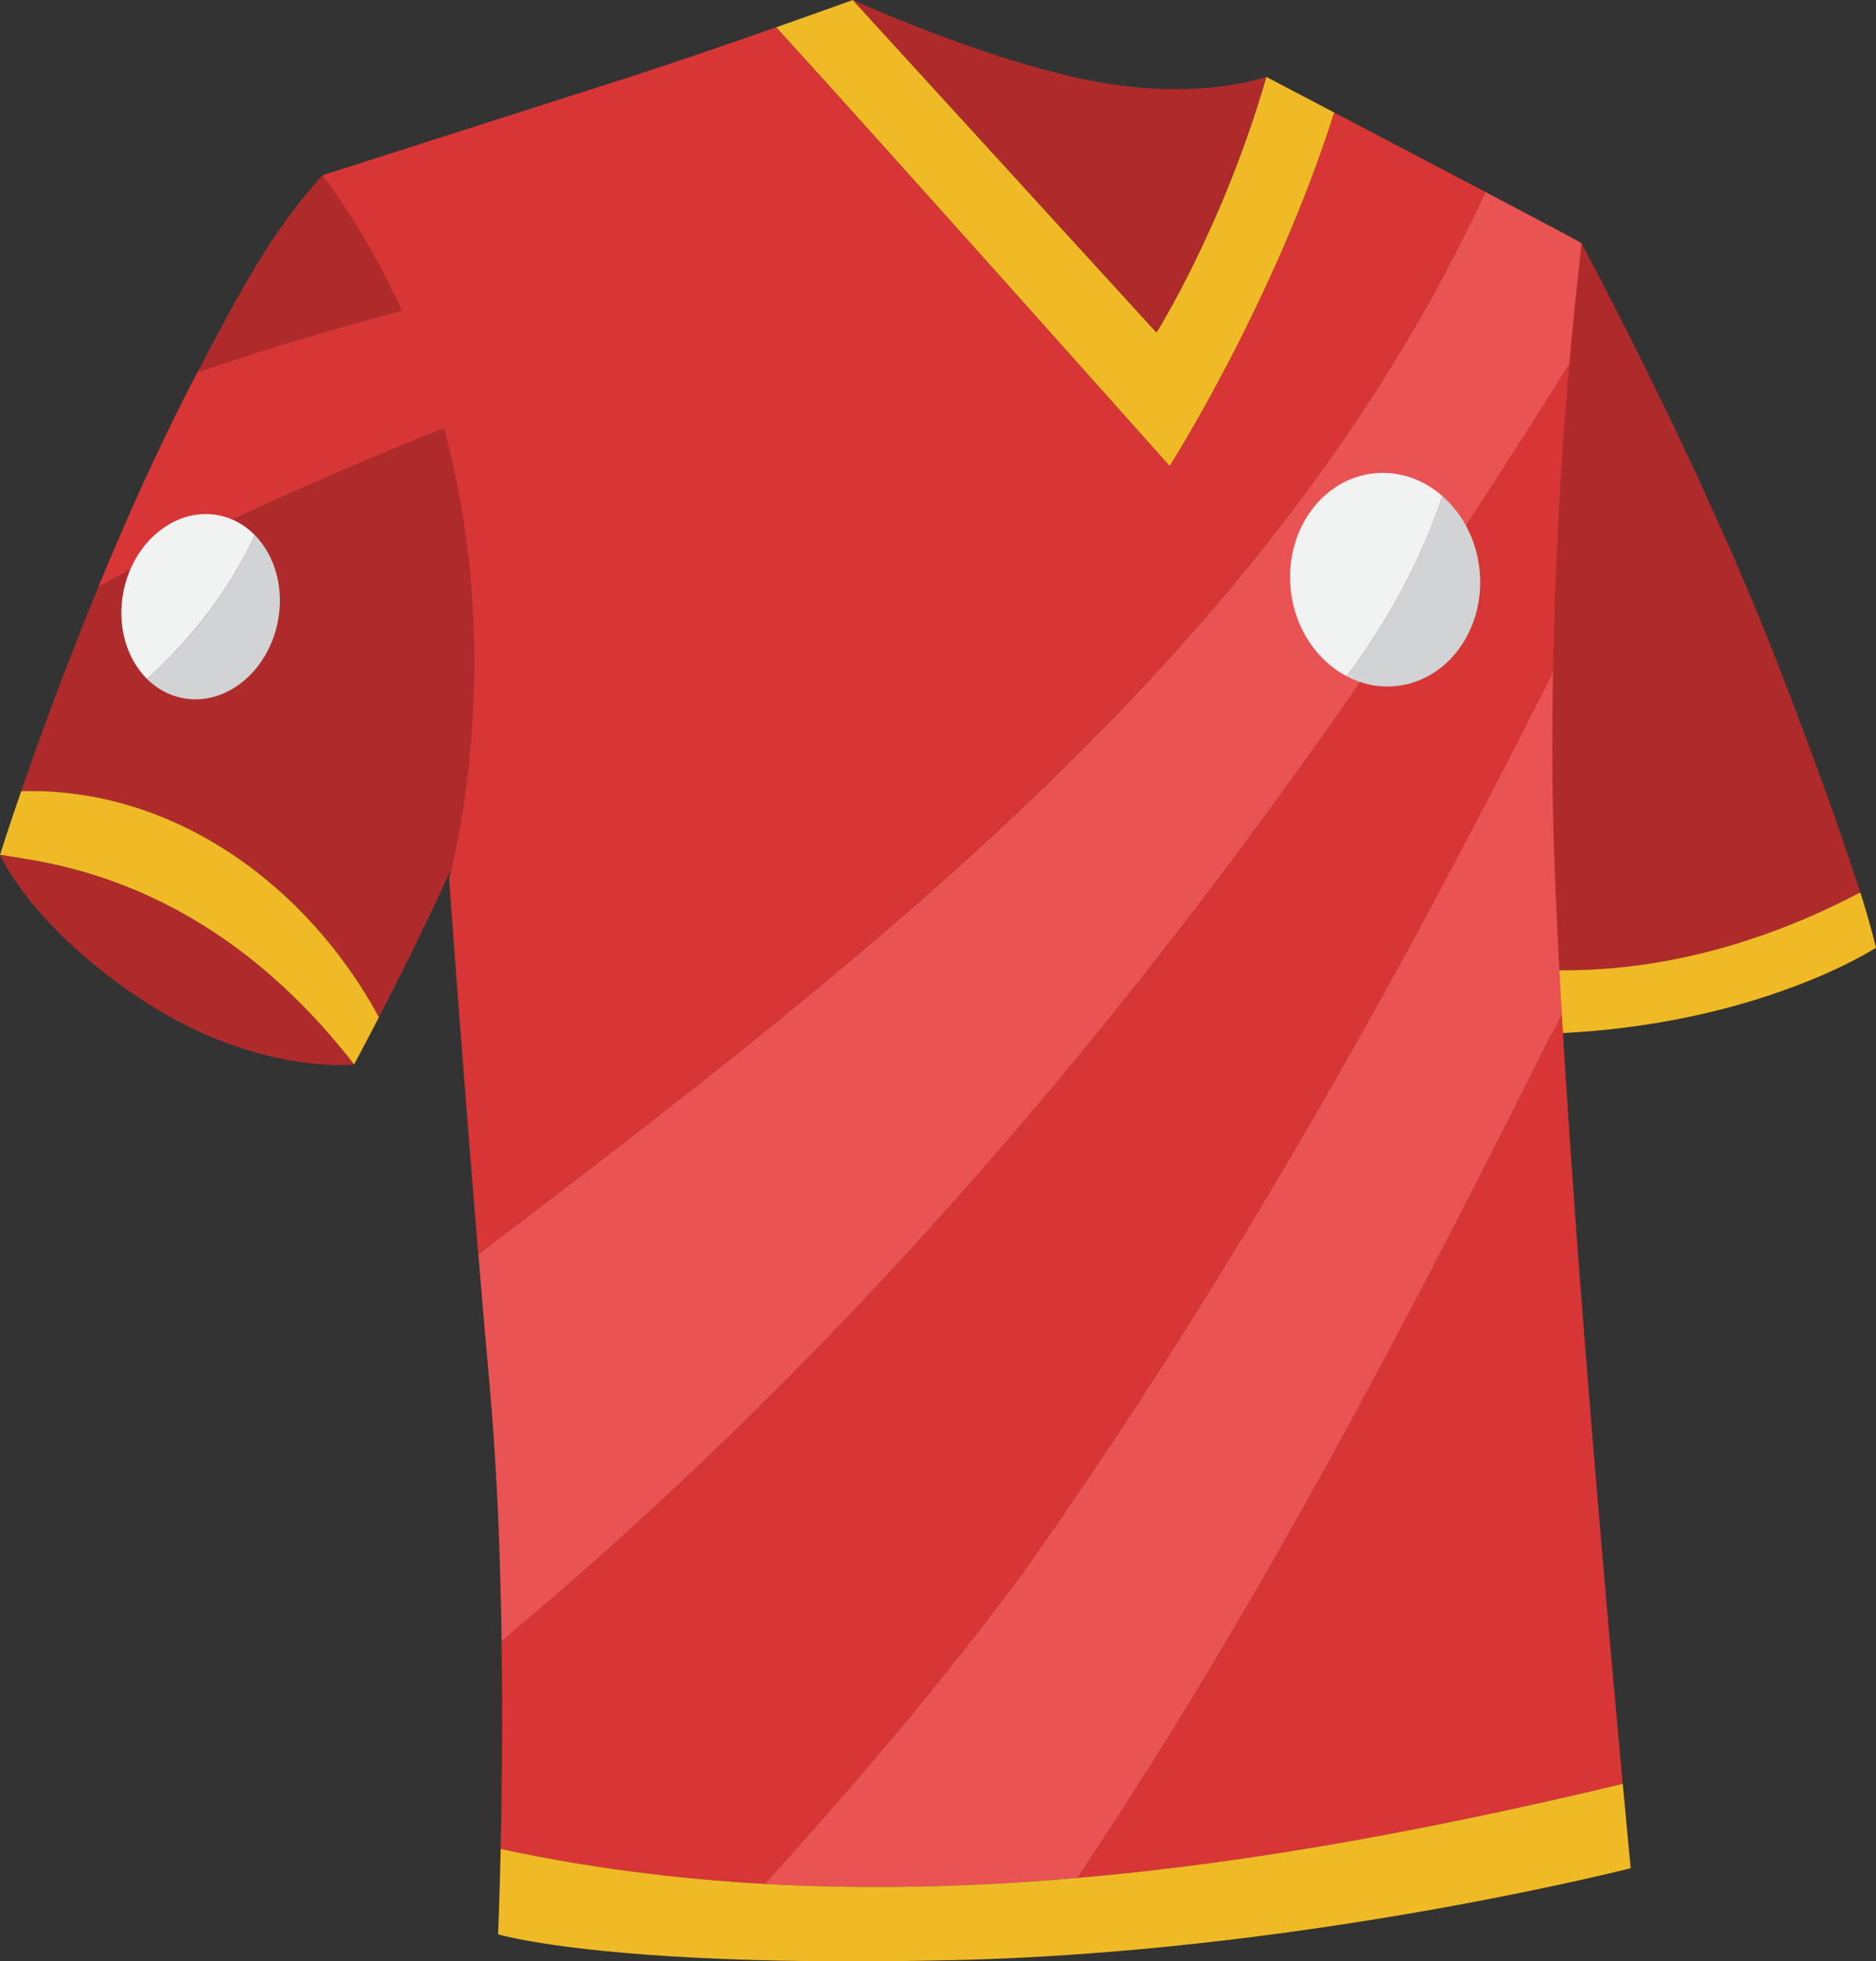 <svg xmlns="http://www.w3.org/2000/svg" width="1033.51" height="1080" viewBox="0 0 1033.51 1080"><rect x="0" y="0" width="1033.51" height="1080" fill="#333333" stroke="none"/><g id="a"/><g id="b"><g id="c"><g id="d"><path d="M177.82 96.46c-26.79 28.61-45.6 63.97-69.03 108.51 61.27-20.89 123.8-38.09 187.02-51.39l-117.99-57.12z" fill="#af2b2b"/><path d="M295.81 153.58c-63.22 13.31-125.76 30.5-187.02 51.39-20.32 38.62-38.83 79.92-54.59 118.17 97.98-52.51 202.75-93.76 308.81-131.57l-67.2-37.99z" fill="#d83636"/><path d="M54.2 323.14c-18.43 44.73-33.11 85.29-42.52 112.52 83.86-2.36 157.67 51.83 197.06 124.45 10.49-20.33 25.49-50.2 39.59-81 25.19-55.02 123.37-282.62 123.37-282.62l-8.69-4.91c-106.06 37.81-210.83 79.06-308.81 131.57z" fill="#af2b2b"/><path d="M11.68 435.66c-7.53 21.8-11.68 35.05-11.68 35.05 22.63 4.25 113.35 10.15 195.05 115.48.0.0 5.45-10.1 13.69-26.09-39.38-72.61-113.2-126.81-197.06-124.45z" fill="#efba25"/><path d="M0 470.71s17.6 40.45 79.86 80.89c62.26 40.44 115.19 34.59 115.19 34.59C113.35 480.85 22.63 474.96.0 470.71z" fill="#af2b2b"/><path d="M1024.85 491.37c-7.71-23.97-21.96-65.46-46.41-128.23-42.54-109.21-107.22-229.29-107.22-229.29l-76.75 126.64s-31.59 186.8 7.51 267.56c76.85 16.43 154.88-.77 222.87-36.67z" fill="#af2b2b"/><path d="M801.98 528.04c11.14 23.01 28.83 42.02 53.81 41.04 112.67-4.44 177.72-47.23 177.72-47.23.0.0-2.96-12.75-8.66-30.48-67.99 35.9-146.02 53.11-222.87 36.67z" fill="#efba25"/><path d="M735.07 61.97c-21.85-11.46-37.46-19.63-37.46-19.63-23.6 82.06-60.51 140.72-60.51 140.72L469.82.0s-17.63 6.4-42.26 15.05c52.02 56.82 216.83 241.64 216.83 241.64.0.0 57.51-90.12 90.69-194.72z" fill="#efba25"/><path d="M697.61 42.34s-37.01 13.55-95.89 2.22C542.85 33.23 469.82.0 469.82.0L637.1 183.05s36.91-58.66 60.51-140.72z" fill="#af2b2b"/><path d="M864.56 200.34c3.68-41.6 6.96-66.07 6.66-66.49-.25-.35-23.52-12.67-52.92-28.16-115.04 248.15-333.39 416.4-554.78 584.94 2.02 24.22 4.14 48.99 6.32 73.39 4.05 45.45 5.88 94.58 6.53 139.71 243.37-203.16 427.42-445.32 588.2-703.39z" fill="#ea5353"/><path d="M855.21 424.72c-.1-18.77.04-36.95.36-54.51-84.64 167.41-176.47 332.29-291.19 494.62-46.03 62.47-94.26 118.34-143.05 172.51 57.28 3.22 114.82 1.7 172.25-3.28 100.75-150.13 185.13-312.37 266.85-475.89-3.04-51.97-5.03-98.62-5.21-133.46z" fill="#ea5353"/><g><path d="M818.29 105.69c-26.89-14.16-58.92-30.97-83.22-43.72-33.17 104.6-90.69 194.72-90.69 194.72.0.0-164.8-184.82-216.83-241.64-25.25 8.86-57.86 20.09-86.41 29.21-56.4 18.03-163.33 52.2-163.33 52.2 129.74 176.45 69.61 387.22 69.61 387.22.0.0 6.98 97.77 16.08 206.95 221.39-168.55 439.74-336.79 554.78-584.94z" fill="#d83636"/><path d="M421.32 1037.35c48.79-54.18 97.03-110.04 143.05-172.51 114.72-162.33 206.55-327.21 291.19-494.62 1.24-69.27 5.31-128.2 8.99-169.88-160.79 258.08-344.83 500.23-588.2 703.39.64 44.46.14 85.05-.52 114.39 48.17 10.36 96.74 16.49 145.49 19.23z" fill="#d83636"/><path d="M860.42 558.18c-81.72 163.51-166.1 325.76-266.85 475.89 101.09-8.77 201.86-28.29 300.41-51.8-8-86.46-24.97-276.75-33.56-424.09z" fill="#d83636"/></g><path d="M893.99 982.27c-98.55 23.51-199.32 43.03-300.41 51.8-57.43 4.98-114.97 6.5-172.25 3.28-48.75-2.74-97.32-8.86-145.49-19.23-.65 28.96-1.45 46.98-1.45 46.98.0.0 28.97 8.92 109.99 12.96 36.32 1.81 83.08 2.64 142.42 1.24 12.27-.29 24.49-.75 36.62-1.36 177.36-8.87 334.95-49.22 334.95-49.22.0.0-1.68-17.37-4.37-46.44z" fill="#efba25"/><path d="M757.2 260.61c-28.74 2.88-49.41 31.45-46.16 63.81 2.16 21.56 14.42 39.3 30.84 47.94 22.52-30.05 40.57-63.33 52.79-99.16-10.34-9.07-23.56-13.98-37.47-12.59z" fill="#f1f2f2"/><path d="M815.12 313.98c-1.67-16.7-9.42-31.11-20.45-40.78-12.23 35.82-30.27 69.11-52.79 99.16 8.23 4.32 17.48 6.4 27.08 5.44 28.74-2.88 49.41-31.45 46.16-63.81z" fill="#d1d3d4"/><path d="M81.01 373.87c5.26 5.23 11.78 8.94 19.21 10.46 23.44 4.81 47.05-13.8 52.74-41.56 3.84-18.75-1.49-36.85-12.56-48.12-14.17 30.38-34.75 56.79-59.39 79.22z" fill="#d1d3d4"/><path d="M140.39 294.65c-5.33-5.42-11.96-9.28-19.56-10.84-23.43-4.81-47.05 13.8-52.74 41.56-3.89 18.95 1.6 37.26 12.91 48.5 24.64-22.43 45.22-48.84 59.39-79.22z" fill="#f1f2f2"/></g></g></g></svg>